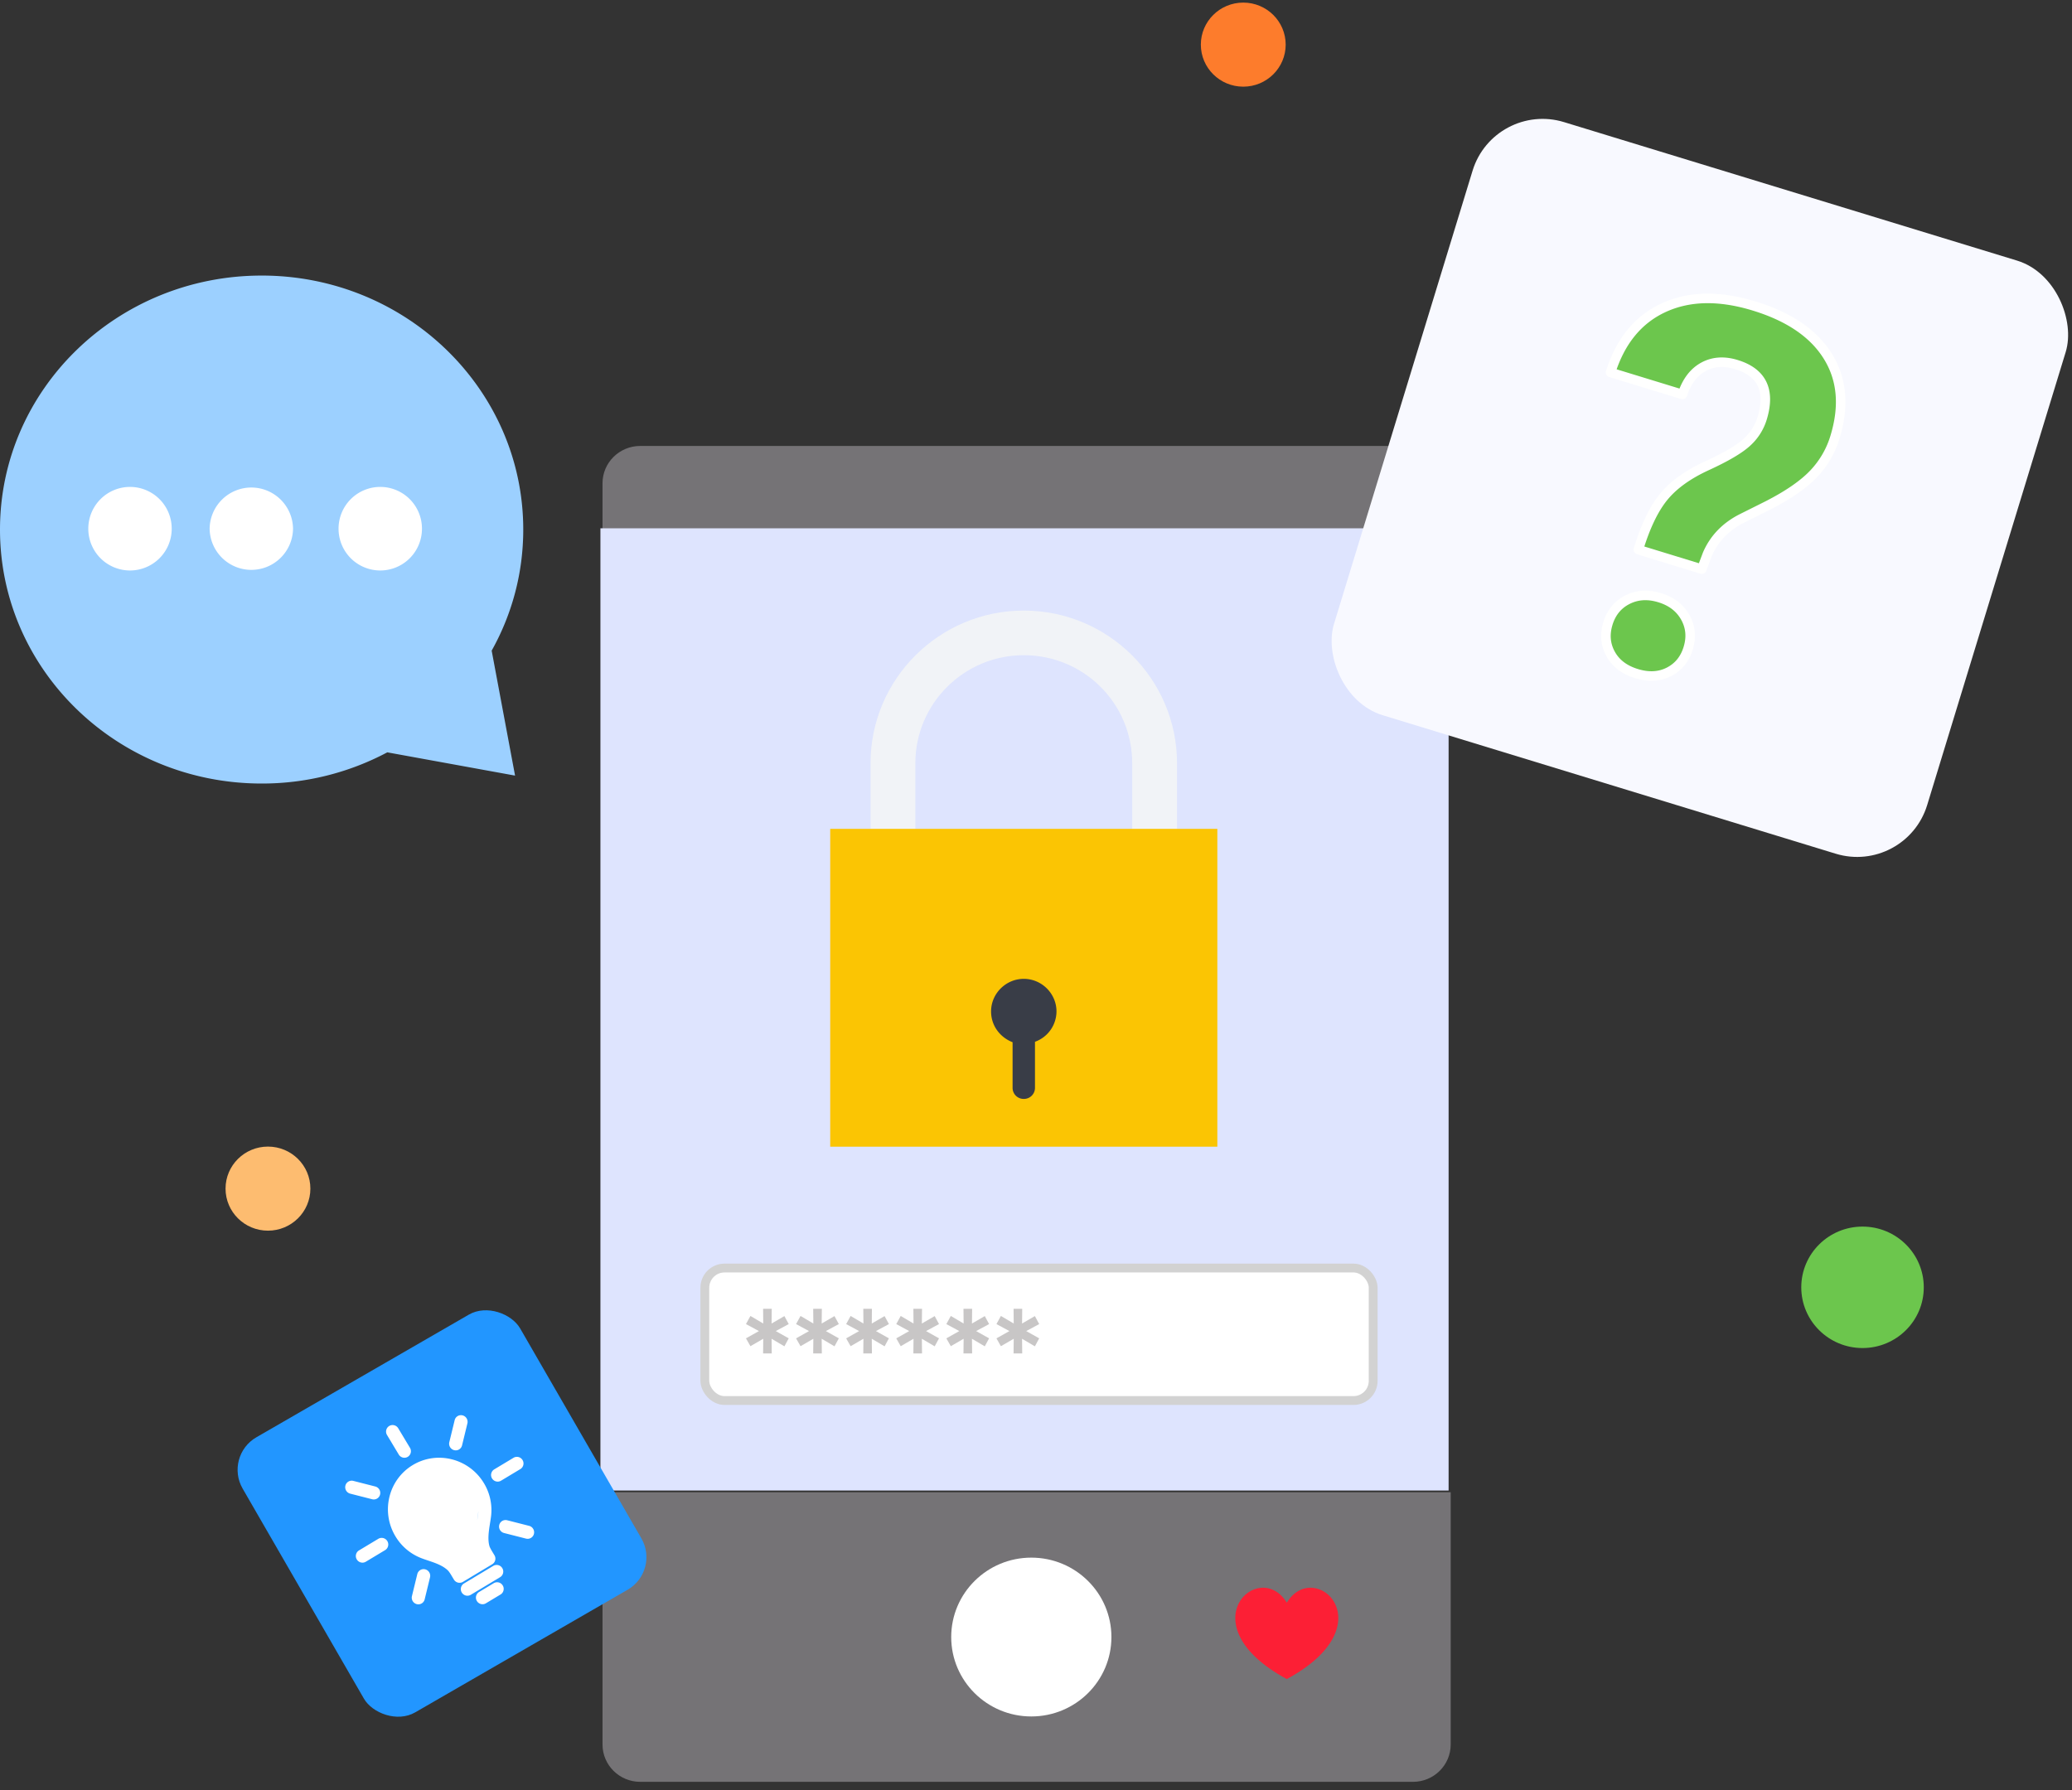 <svg xmlns="http://www.w3.org/2000/svg" width="206" height="178" viewBox="0 0 206 178">
    <rect x="0" y="0" width="206" height="178" fill="#333333" stroke="none"/>
    <g fill="none" fill-rule="evenodd" transform="translate(0 -12)">
        <path fill="#757376" fill-rule="nonzero" d="M59.903 160.376h84.326v25.084c0 2.05-1.679 3.712-3.75 3.712H63.653c-2.07 0-3.75-1.662-3.75-3.712v-25.084z"/>
        <ellipse cx="102.534" cy="174.775" fill="#FFF" fill-rule="nonzero" rx="7.964" ry="7.896"/>
        <path fill="#757376" fill-rule="nonzero" d="M63.652 56.343h76.828c2.07 0 3.749 1.661 3.749 3.711v4.648H59.903v-4.649c0-2.05 1.678-3.711 3.749-3.711z"/>
        <path fill="#DEE4FE" fill-rule="nonzero" d="M59.695 64.531h84.326v95.675H59.695z"/>
        <g fill-rule="nonzero" transform="rotate(47 85.446 197.35)">
            <rect width="61.664" height="61.669" x="11.524" y="12.085" fill="#F8F9FF" rx="7.281" transform="rotate(-30 42.355 42.92)"/>
            <path fill="#6CC64D" stroke="#FFF" stroke-linecap="round" stroke-linejoin="round" stroke-width=".948" d="M42.675 51.58c-1.206-2.083-1.913-3.888-2.12-5.417-.209-1.526.014-3.278.668-5.252.654-1.974.987-3.467 1-4.475a5.294 5.294 0 0 0-.705-2.765c-1.455-2.516-3.343-3.103-5.663-1.765-1.102.635-1.788 1.482-2.06 2.54-.27 1.061-.076 2.194.582 3.402l-6.474 3.733c-1.614-2.86-1.98-5.615-1.102-8.267.879-2.65 2.882-4.875 6.007-6.677 3.156-1.82 6.044-2.469 8.668-1.946 2.623.521 4.74 2.174 6.348 4.956a9.07 9.07 0 0 1 1.223 4.073c.085 1.45-.185 3.267-.807 5.453l-.815 2.76c-.502 1.74-.415 3.385.265 4.938l.7 1.416-5.717 3.293h.002zm3.312 7.229c-.576-.999-.712-2.016-.41-3.054.303-1.038.983-1.86 2.041-2.47 1.056-.61 2.109-.786 3.162-.529 1.05.257 1.865.883 2.441 1.882.567.981.705 1.983.414 3.006-.293 1.021-.983 1.846-2.07 2.473-1.086.626-2.144.811-3.176.553-1.034-.259-1.833-.88-2.4-1.861h-.002z"/>
        </g>
        <path fill="#F1F3F7" fill-rule="nonzero" d="M91.005 94.947V87.89c0-5.904 4.81-10.742 10.78-10.742s10.78 4.794 10.78 10.742v7.057h4.456V87.89c0-8.345-6.816-15.18-15.236-15.18-8.375 0-15.235 6.79-15.235 15.18v7.057h4.455z"/>
        <path fill="#FBC503" fill-rule="nonzero" d="M82.541 94.415h38.489v31.604H82.541z"/>
        <path fill="#393D47" fill-rule="nonzero" d="M105.037 112.57c0-1.776-1.47-3.241-3.252-3.241-1.782 0-3.252 1.465-3.252 3.24 0 1.42.891 2.575 2.139 3.063v4.527a1.1 1.1 0 0 0 1.113 1.11 1.1 1.1 0 0 0 1.114-1.11v-4.572a3.222 3.222 0 0 0 2.138-3.018z"/>
        <path fill="#FC1F35" fill-rule="nonzero" d="M127.934 178.954c-9.988-5.4-2.765-12.117 0-7.594 2.764-4.523 9.988 2.193 0 7.594z"/>
        <rect width="66.446" height="13.174" x="70.076" y="138.084" fill="#FFF" fill-rule="nonzero" stroke="#D2D2D2" stroke-width=".878" rx="1.957"/>
        <path fill="#C8C6C6" d="M76.712 145.117l.015 1.461h-.859l.014-1.461-1.273.738-.444-.78 1.288-.724-1.288-.695.444-.809 1.273.752-.014-1.461h.859l-.015 1.461 1.274-.738.43.795-1.289.695 1.288.723-.429.795-1.274-.752zm4.98 0l.015 1.461h-.859l.015-1.461-1.274.738-.444-.78 1.288-.724-1.288-.695.444-.809 1.274.752-.015-1.461h.86l-.015 1.461 1.273-.738.43.795-1.288.695 1.288.723-.43.795-1.273-.752zm4.981 0l.014 1.461h-.858l.014-1.461-1.274.738-.443-.78 1.288-.724-1.288-.695.443-.809 1.274.752-.014-1.461h.858l-.014 1.461 1.274-.738.43.795-1.289.695 1.288.723-.43.795-1.273-.752zm4.98 0l.015 1.461h-.859l.014-1.461-1.273.738-.444-.78 1.288-.724-1.288-.695.444-.809 1.273.752-.014-1.461h.859l-.015 1.461 1.274-.738.43.795-1.288.695 1.288.723-.43.795-1.274-.752zm4.98 0l.015 1.461h-.859l.015-1.461-1.274.738-.444-.78 1.288-.724-1.288-.695.444-.809 1.274.752-.015-1.461h.86l-.015 1.461 1.274-.738.429.795-1.288.695 1.288.723-.43.795-1.273-.752zm4.981 0l.015 1.461h-.86l.015-1.461-1.274.738-.443-.78 1.288-.724-1.288-.695.443-.809 1.274.752-.014-1.461h.859l-.015 1.461 1.274-.738.43.795-1.289.695 1.288.723-.43.795-1.273-.752z"/>
        <ellipse cx="123.606" cy="16.438" fill="#FD7C2C" fill-rule="nonzero" rx="4.217" ry="4.18"/>
        <ellipse cx="26.641" cy="130.188" fill="#FDBC70" fill-rule="nonzero" rx="4.217" ry="4.18"/>
        <ellipse cx="185.174" cy="140.001" fill="#6CC64D" fill-rule="nonzero" rx="6.09" ry="6.038"/>
        <path fill="#9CD0FF" fill-rule="nonzero" d="M26.012 39.4c14.364 0 26.01 11.308 26.01 25.254 0 4.36-1.136 8.461-3.14 12.04l2.326 12.426-12.703-2.313a26.49 26.49 0 0 1-12.493 3.102C11.646 89.909 0 78.602 0 64.655c0-13.947 11.645-25.254 26.012-25.254"/>
        <path fill="#FFF" fill-rule="nonzero" d="M20.842 64.57a4.15 4.15 0 0 0 4.146 4.094 4.15 4.15 0 0 0 4.146-4.095 4.15 4.15 0 0 0-4.146-4.094 4.15 4.15 0 0 0-4.146 4.094m-12.063 0a4.15 4.15 0 0 0 4.146 4.155 4.15 4.15 0 0 0 4.147-4.155 4.15 4.15 0 0 0-4.147-4.154 4.15 4.15 0 0 0-4.146 4.154m24.88 0a4.15 4.15 0 0 0 4.147 4.155 4.15 4.15 0 0 0 4.146-4.155 4.15 4.15 0 0 0-4.146-4.154 4.15 4.15 0 0 0-4.147 4.154"/>
        <rect width="31.857" height="31.582" x="28.017" y="146.7" fill="#2296FF" fill-rule="nonzero" rx="3.735" transform="rotate(-30 43.945 162.491)"/>
        <path fill="#FFF" fill-rule="nonzero" d="M41.042 157.671c-2.425 1.457-3.2 4.638-1.726 7.09a5.158 5.158 0 0 0 2.588 2.176c.215.083.433.156.663.233.717.241 1.446.486 1.96.98.118.114.279.37.397.572l.204.34c.187.31.587.412.895.228l2.915-1.752a.653.653 0 0 0 .219-.898l-.207-.343c-.158-.26-.26-.459-.292-.574-.192-.683-.057-1.53.064-2.285.04-.25.073-.456.097-.653a5.158 5.158 0 0 0-.707-3.31c-1.473-2.451-4.645-3.26-7.07-1.804zm6.483 4.943c-.02.173-.052.366-.084.571.126-.959.155-1.149.084-.571zM49.044 167.698l-2.915 1.751a.653.653 0 0 0-.219.898c.187.31.587.413.895.228l2.915-1.752a.653.653 0 0 0 .219-.897.653.653 0 0 0-.895-.228zM49.088 169.42l-1.457.875a.653.653 0 0 0-.219.898c.187.31.588.413.895.228l1.458-.876a.653.653 0 0 0 .218-.897.653.653 0 0 0-.895-.228zM51.057 156.95l-1.92 1.154a.653.653 0 0 0-.22.897c.188.31.588.413.896.228l1.92-1.154a.653.653 0 0 0 .219-.897.653.653 0 0 0-.895-.229zM38.508 165.235a.653.653 0 0 0-.895-.228l-1.921 1.154a.653.653 0 0 0-.219.897c.187.311.588.413.895.229l1.921-1.155a.653.653 0 0 0 .219-.897zM40.54 156.856a.653.653 0 0 0 .219-.897l-1.167-1.943a.653.653 0 0 0-.895-.228.653.653 0 0 0-.219.897l1.167 1.943c.187.31.588.413.895.228zM50.424 163.162a.645.645 0 0 0-.788.473.662.662 0 0 0 .478.796l2.184.557a.644.644 0 0 0 .787-.473.662.662 0 0 0-.478-.796l-2.183-.557zM37 161.074a.644.644 0 0 0 .788-.473.662.662 0 0 0-.478-.796l-2.183-.557a.644.644 0 0 0-.787.473.662.662 0 0 0 .478.796l2.183.557zM41.488 168.516l-.533 2.19a.662.662 0 0 0 .478.796.644.644 0 0 0 .788-.474l.533-2.19a.662.662 0 0 0-.479-.795.645.645 0 0 0-.787.473zM45.642 156.121a.644.644 0 0 0 .295-.401l.533-2.19a.662.662 0 0 0-.478-.795.644.644 0 0 0-.788.473l-.533 2.189a.662.662 0 0 0 .479.796c.174.044.35.014.492-.072z"/>
    </g>
</svg>
